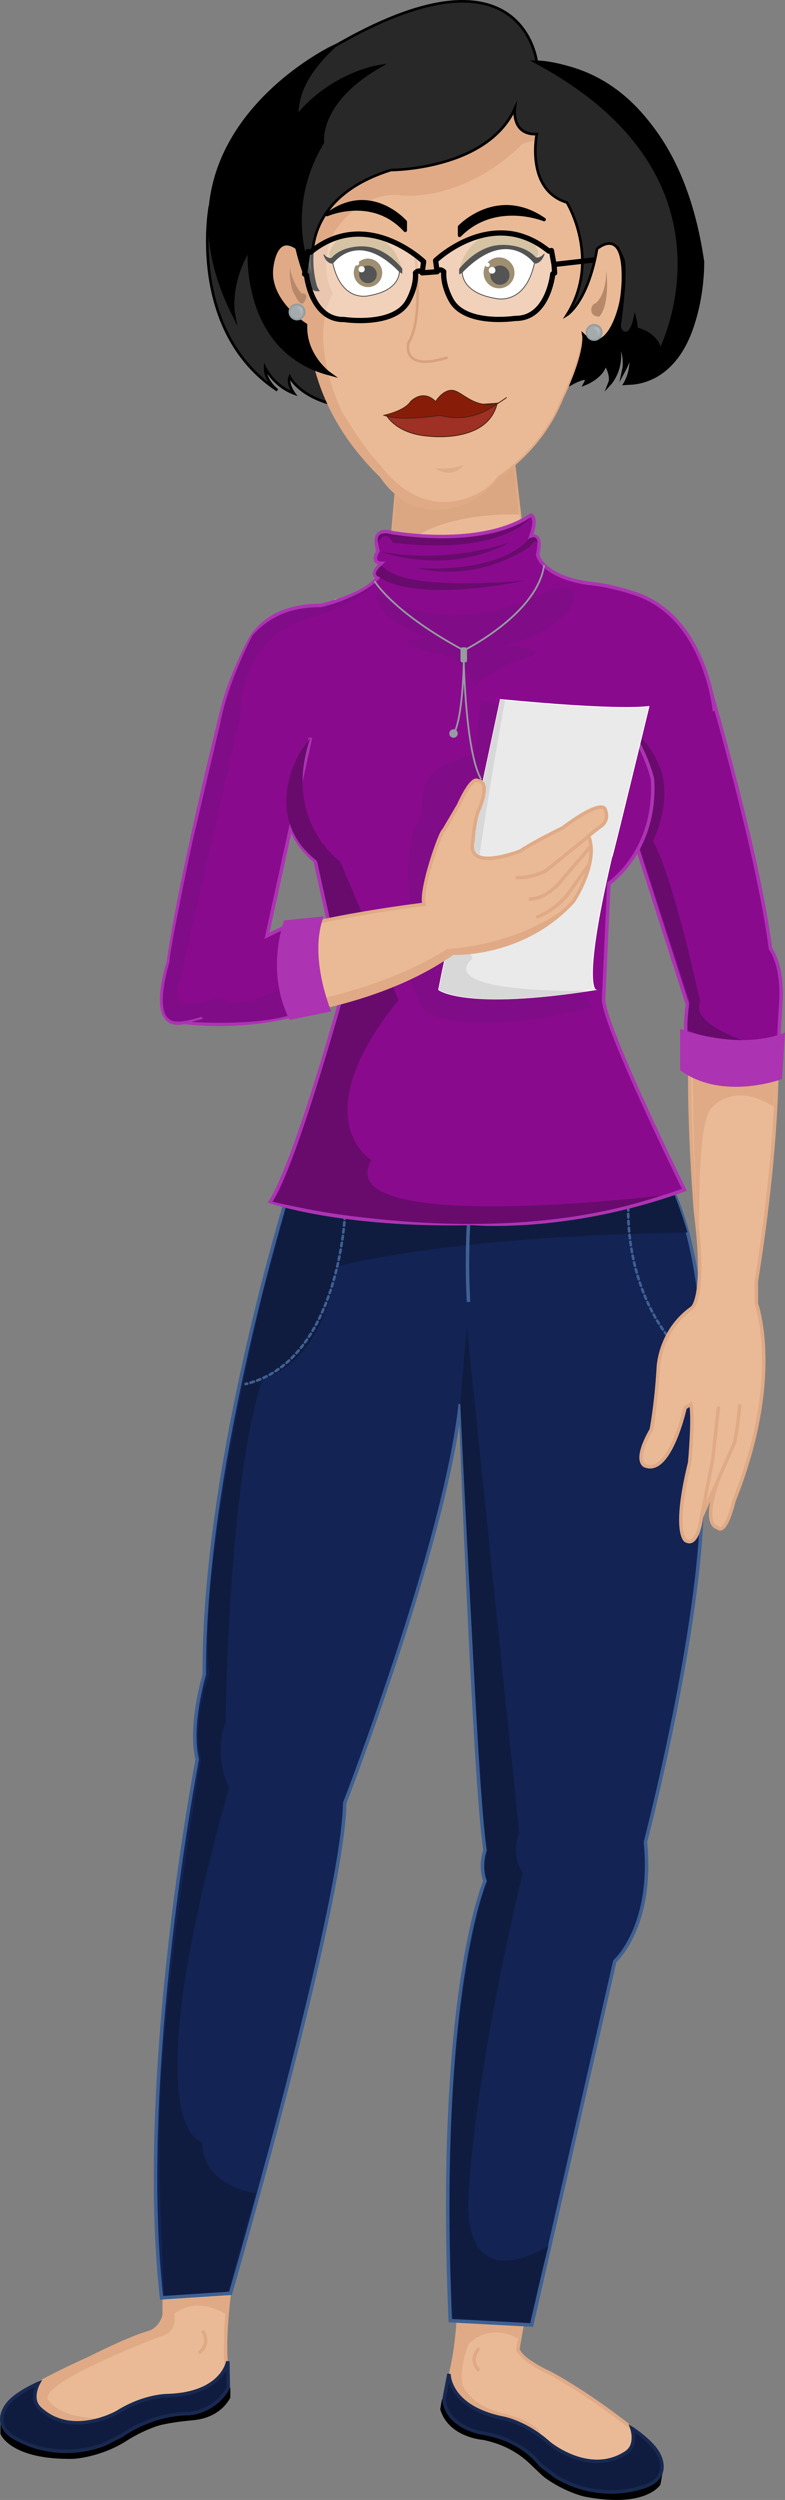 <?xml version="1.0" encoding="utf-8"?>
<!-- Generator: Adobe Illustrator 19.0.0, SVG Export Plug-In . SVG Version: 6.00 Build 0)  -->
<svg version="1.1" id="Capa_1" xmlns="http://www.w3.org/2000/svg" xmlns:xlink="http://www.w3.org/1999/xlink" x="0px" y="0px"
	 viewBox="0 0 188.761 600.629" style="enable-background:new 0 0 188.761 600.629;" xml:space="preserve">
<rect x="0" y="0" width="188.761" height="600.629" fill="#808080" stroke="none"/>
<style type="text/css">
	.st0{fill:#EABA96;stroke:#E0AA86;stroke-width:0.839;stroke-miterlimit:10;}
	.st1{fill:#E0AA86;}
	.st2{stroke:#000000;stroke-width:0.629;stroke-linecap:square;stroke-linejoin:bevel;stroke-miterlimit:10;}
	.st3{fill:#0F1C3F;stroke:#182951;stroke-width:0.839;stroke-miterlimit:10;}
	.st4{fill:#132354;stroke:#3F6093;stroke-width:0.839;stroke-miterlimit:10;}
	.st5{fill:#0F1C3F;}
	.st6{fill:none;stroke:#3F6093;stroke-width:0.839;stroke-miterlimit:10;}
	.st7{fill:none;stroke:#3F6093;stroke-width:0.629;stroke-linecap:round;stroke-linejoin:round;}
	.st8{fill:none;stroke:#3F6093;stroke-width:0.629;stroke-linecap:round;stroke-linejoin:round;stroke-dasharray:0.83,0.83;}
	
		.st9{fill:none;stroke:#3F6093;stroke-width:0.629;stroke-linecap:round;stroke-linejoin:round;stroke-miterlimit:10;stroke-dasharray:0.839;}
	.st10{fill:none;stroke:#E0AA86;stroke-width:0.839;stroke-miterlimit:10;}
	.st11{fill:#8A0A8E;stroke:#AC34B2;stroke-width:0.839;stroke-miterlimit:10;}
	.st12{fill:#680B6D;}
	.st13{fill:#EABA96;stroke:#E0AA86;stroke-width:0.419;stroke-miterlimit:10;}
	.st14{fill:#DBA682;}
	.st15{fill:#810C87;}
	.st16{fill:#EAEAEA;stroke:#FFFFFF;stroke-width:0.21;stroke-miterlimit:10;}
	.st17{fill:#D8D8D8;}
	.st18{fill:#959DA0;stroke:#959DA0;stroke-width:0.419;stroke-miterlimit:10;}
	.st19{fill:none;stroke:#959DA0;stroke-width:0.419;stroke-miterlimit:10;}
	.st20{fill:#282828;stroke:#000000;stroke-width:0.629;stroke-miterlimit:10;}
	.st21{fill:#B7896A;}
	.st22{fill:#DDAC8A;}
	.st23{stroke:#000000;stroke-width:0.839;stroke-miterlimit:10;}
	.st24{fill:#C1A578;}
	.st25{stroke:#000000;stroke-width:0.21;stroke-linecap:round;stroke-linejoin:round;stroke-miterlimit:10;}
	.st26{fill:#FFFFFF;stroke:#000000;stroke-width:0.21;stroke-linecap:round;stroke-linejoin:round;stroke-miterlimit:10;}
	.st27{fill:#70582D;}
	.st28{fill:#FFFFFF;}
	.st29{stroke:#000000;stroke-width:0.839;stroke-linecap:round;stroke-linejoin:round;stroke-miterlimit:10;}
	.st30{fill:#9E3025;stroke:#4C2311;stroke-width:0.21;stroke-miterlimit:10;}
	.st31{fill:#871D08;stroke:#4C2311;stroke-width:0.21;stroke-miterlimit:10;}
	.st32{fill:none;stroke:#D8A27D;stroke-width:0.629;stroke-miterlimit:10;}
	.st33{fill:#AC34B2;stroke:#AC34B2;stroke-width:0.419;stroke-miterlimit:10;}
	.st34{fill:#A5ABAD;stroke:#959DA0;stroke-width:0.419;stroke-miterlimit:10;}
	.st35{fill:#B1BABC;}
	.st36{opacity:0.33;fill:#FFFFFF;}
	.st37{fill:none;stroke:#000000;stroke-width:1.258;stroke-linecap:round;stroke-linejoin:round;stroke-miterlimit:10;}
</style>
<g id="XMLID_59_">
	<path id="XMLID_58_" class="st0" d="M9.194,572.631c0,0,11.071-6.14,21.635-9.664c0,0,7.599-1.893,8.657-4.405v-12.886
		l16.718-2.088c0,0-2.43,13.684-1.892,23.164l0.392,4.829l-6.067,3.98l-8.158,1.631l-8.222,2.61
		c0,0-8.026,3.067-8.287,3.132s-10.701,0.848-10.701,0.848l-5.416-3.002c0,0-0.652-3.263-0.652-3.589
		S9.194,572.631,9.194,572.631z"/>
	<path id="XMLID_57_" class="st0" d="M48.7,559.966c0,0,2.219,3.067-0.913,5.351"/>
	<path id="XMLID_56_" class="st0" d="M151.951,583.421c0,0-9.849-7.954-19.649-13.243c0,0-7.16-3.173-7.77-5.829
		l2.218-12.694l-16.109-4.934c0,0,0.039,13.898-2.123,23.144l-1.217,4.689l5.292,4.965l7.755,3.011l7.65,3.986
		c0,0,7.378,4.402,7.624,4.512c0.246,0.109,10.395,2.677,10.395,2.677l5.852-2.025c0,0,1.204-3.102,1.26-3.423
		C153.185,587.935,151.951,583.421,151.951,583.421z"/>
	<path id="XMLID_55_" class="st0" d="M115.214,564.145c0,0-2.713,2.639-0.021,5.428"/>
	<path id="XMLID_54_" class="st1" d="M39.485,552.593l15.406-1.044l-0.711,4.372c0,0-6.721-4.372-12.267,0
		c0,0,0.979,4.437-3.263,5.416c0,0-31.385,11.81-26.753,15.595c0,0,2.088,3.654,11.223,4.111
		c0,0-7.699,3.75-13.572-2.431c0,0-3.431-3.542,0.96-6.689c0,0,17.375-9.737,25.336-11.956
		C35.846,559.966,39.732,558.922,39.485,552.593z"/>
	<path id="XMLID_53_" class="st2" d="M55.079,573.675c-3.661,5.99-8.964,6.155-8.964,6.155
		c-11.016,0.992-16.754,5.263-16.754,5.263l-4.178,2.117c-11.314,4.341-20.381-0.844-20.381-0.844
		c-3.086-1.352-4.156-3.044-4.349-4.569l-0.035,0.028v2.871c0,0,2.312,5.994,17.156,5.742c0,0,6.264-0.258,12.528-4.175
		c0,0,3.056-2.098,7.294-3.59c2.147-0.756,6.399-1.282,8.888-1.502c2.952-0.26,6.666-1.411,8.794-5.2V573.675z"/>
	<path id="XMLID_52_" class="st3" d="M9.194,572.631c0,0-5.582,2.408-7.485,5.139c0,0-4.414,5.307,3.095,8.596
		c0,0,9.068,5.185,20.381,0.844l4.178-2.117c0,0,6.94-5.226,16.174-5.207c0,0,6.061-0.325,9.355-6.211l-0.1-6.364
		c0,0-1.242,7.902-14.64,8.25c0,0-5.576,0-11.923,4.002c0,0-10.98,6.308-18.679-0.952
		C7.141,576.34,9.194,572.631,9.194,572.631z"/>
	<path id="XMLID_51_" class="st1" d="M124.455,561.815c0,0-6.046-4.002-11.745,1.305c0,0-2.438,5.673-1.435,10.005
		c0,0,1.74,4.829,9.918,6.786c0,0,7.221,1.611,8.743,4.612h-4.611l-11.323-2.353l-5.076-3.868l-0.977-7.97
		c0,0,1.902-8.394,2.07-13.241c0.168-4.846,0,0,0,0l15.299,0.811L124.455,561.815z"/>
	<path id="XMLID_50_" class="st2" d="M106.57,576.551c2.682,7.231,10.332,8.117,10.332,8.117
		c8.672,2.125,13.037,7.557,13.037,7.557l3.751,2.805c10.398,6.224,20.223,2.676,20.223,2.676
		c3.273-0.8,4.618-2.283,5.07-3.752l0.03,0.033l-0.494,2.828c0,0-3.309,5.506-17.888,2.704
		c0,0-4.55-0.99-9.326-4.423c-0.766-0.55-2.831-2.603-3.946-3.648c-1.92-1.801-5.563-4.456-11.159-5.559
		c0,0-8.055-0.54-10.024-7.075L106.57,576.551z"/>
	<path id="XMLID_13_" class="st3" d="M151.951,583.421c0,0,5.084,3.333,6.489,6.351c0,0,3.435,5.987-4.528,7.935
		c0,0-9.825,3.547-20.223-2.676l-3.751-2.805c0,0-4.048-6.029-13.797-7.654c0,0-8.521-1.181-9.387-7.988l1.194-6.252
		c0,0-0.137,7.998,13.001,10.647c0,0,5.493,0.96,11.056,5.994c0,0,9.73,8.103,18.564,2.277
		C153.334,587.427,151.951,583.421,151.951,583.421z"/>
	<path id="Pantalon" class="st4" d="M68.415,289.689c0,0-19.571,63.817-19.287,112.602c0,0-3.687,12.196-1.702,20.422
		c0,0-14.582,75.592-8.579,129.358l16.579-1.079c0,0,27.171-93.393,27.454-117.785c0,0,24.109-62.115,27.796-95.868
		c0,0,3.404,90.762,5.956,107.213c0,0-1.418,3.687,0,7.375c0,0-11.752,26.803-8.36,105.625l19.575,1.044l19.984-87.382
		c0,0,9.36-8.225,7.375-28.647c0,0,13.614-52.188,13.614-82.821c0,0,4.369-48.168-6.75-73.011l-52.246-6.406
		L68.415,289.689z"/>
	<path id="XMLID_12_" class="st5" d="M63.239,310.606c0,0,17.089-12.976,102.069-14.517c0,0-3.105-10.655-6.319-15.761
		c-3.215-5.105-1.938,0-1.938,0l-86.931,3.525C70.119,283.854,68.203,293.305,63.239,310.606z"/>
	<path id="XMLID_11_" class="st5" d="M112.237,318.619l-1.56,18.72c0,0,4.633,98.231,6.429,107.213
		c0,0-1.135,3.876,0,7.564c0,0-11.964,30.79-8.245,104.914l18.466,0.979l4.553-18.486c0,0-19.3,12.94-19.3-10.158
		c0,0,0.649-27.376,13.129-79.423c0,0-3.12-3.971-0.851-9.502L112.237,318.619z"/>
	<path id="XMLID_10_" class="st5" d="M63.239,310.606c0,0-16.096,66.819-12.882,91.59c0,0-4.296,11.036-2.027,20.679
		c0,0-8.178,47.415-9.744,80.301c-0.864,18.143,0.899,48.372,0.899,48.372l15.406-1.044l6.573-23.539
		c0,0-12.84-1.716-12.84-12.305c0,0-17.041-2.001,6.46-85.236c0,0-3.967-6.996-0.849-15.694
		c0,0,0.637-58.469,9.003-82.642c8.366-24.172,0,0,0,0s13.626-1.912,17.863-26.856c4.237-24.944,0,0,0,0l-10.126-8.304
		L63.239,310.606z"/>
	<path id="XMLID_9_" class="st6" d="M112.662,294.127c0,0-0.567,8.609,0,18.677"/>
	<g id="XMLID_49_">
		<g id="XMLID_69_">
			<path id="XMLID_72_" class="st7" d="M82.896,292.405c0,0-0.006,0.144-0.025,0.415"/>
			<path id="XMLID_71_" class="st8" d="M82.809,293.643c-0.524,6.163-3.903,33.444-22.938,38.666"/>
			<path id="XMLID_70_" class="st7" d="M59.463,332.417c-0.135,0.035-0.271,0.068-0.408,0.1"/>
		</g>
	</g>
	<path id="XMLID_48_" class="st9" d="M151.098,289.978c0,0-1.706,26.703,19.638,40.506"/>
	<path id="XMLID_47_" class="st0" d="M150.101,180.207c0,0,3.961-12.763,19.566-9.076c0,0,14.47,47.083,14.186,58.712
		c0,0,3.12,5.389,2.553,12.196c0,0,2.553,21.556-4.538,65.803v5.389c0,0,6.524,17.585-5.389,47.367
		c0,0-1.985,8.509-3.971,6.382c0,0-3.829-0.142,0.284-11.676l-4.113,9.123c0,0-0.851,7.516-3.829,5.673
		c0,0-3.12-1.985,0.993-18.72c0,0,0.993-10.636,0.284-14.04l-1.39,0.885c0,0-3.611,16.4-9.657,13.92
		c0,0-2.871-0.978,1.522-8.657c0,0,1.131-5.581,1.685-14.657c0,0,0.098-8.92,8.123-14.607c0,0,3.498-2.269,0.827-23.116
		c0,0-2.813-34.461-0.402-49.494C166.836,241.613,151.378,194.246,150.101,180.207z"/>
	<path id="XMLID_46_" class="st10" d="M172.792,337.906l-1.418,12.763c0,0-2.118,10.922-2.695,13.756"/>
	<path id="XMLID_45_" class="st10" d="M172.792,355.302l3.876-8.793c0,0,0.756-3.687,1.229-9.171"/>
	<path id="XMLID_44_" class="st1" d="M171.799,177.228c0,0-14.182,0.851-15.742,9.502l9.076,41.978
		c0,0,1.963,7.215,1.194,11.337l-14.241-46.004l-9.785-17.865l15.282-4.292l10.73-1.037L171.799,177.228z"/>
	<path id="XMLID_43_" class="st11" d="M171.119,166.77c0,0,11.192,38.343,14.15,61.137c0,0,3.297,4.179,2.436,13.92
		l-0.851,14.094c0,0-11.23,4.698-21.546-1.566c0,0-0.995-6.514,0-13.05l-15.177-47.265l-4.291-17.006"/>
	<path id="XMLID_42_" class="st12" d="M147.621,177.228l6.327,26.823l11.832,36.471c0,0-0.783,6.612-0.348,6.96
		c0,0,5.926,3.045,13.664,2.61c7.738-0.435,0,0,0,0s-13.142-4.263-10.706-9.309c0,0-6.498-30.189-11.34-38.715
		c0,0,4.455-8.961,1.938-16.878C158.988,185.19,154.518,171.964,147.621,177.228z"/>
	<path id="XMLID_41_" class="st1" d="M166.569,258.708c0,0,0.103,26.687,1.604,35.625c0,0-0.486-23.426,2.563-27.667
		c0,0,4.876-7.243,15.316-0.783l0.311-6.318C186.363,259.565,175.405,263.409,166.569,258.708"/>
	<path id="Cuello_3_" class="st13" d="M95.08,118.512l-1.466,16.949c0,0-4.085,7.985-12.813,8.635l22.097,21.354
		l31.937-26.554c0,0-7.165-0.186-8.595-5.571l-2.518-21.679L95.08,118.512z"/>
	<path id="Sombra_cuello_2_" class="st14" d="M124.797,123.654c0,0-23.998-1.47-31.183,11.807l1.621-16.949l28.342-6.866
		L124.797,123.654z"/>
	<g>
		<path id="XMLID_40_" class="st11" d="M146.18,140.819C146.589,140.879,146.677,140.891,146.18,140.819
			L146.18,140.819z"/>
		<path id="XMLID_39_" class="st11" d="M171.799,170.847c0,0-1.985-22.218-18.632-28.08c0,0-3.312-1.188-7.247-1.986
			c0.1,0.015,0.187,0.027,0.26,0.038c-0.076-0.011-0.165-0.024-0.261-0.038c-1.425-0.289-2.929-0.526-4.39-0.638
			l-0.001-0l0.001,0l-0.001-0l0,0c-11.245-1.634-12.245-6.849-12.245-6.849
			c1.305-5.612-1.646-4.385-1.646-4.385c1.747-4.907,0-5.14,0-5.14c-12.042,8.093-33.246,4.208-33.246,4.208
			c-5.66-1.663-3.493,4.393-3.493,4.393c-1.845,2.991,0.774,2.969,0.774,2.969
			c-3.028,2.959-0.774,3.436-0.774,3.436c-3.542,4.437-13.815,6.683-13.815,6.683l0,0
			c-4.835-0.017-12.57,1.112-16.752,7.803c0,0-6.098,10.92-7.658,20.705c0,0,3.924,6.334,19.145,6.524
			c0,0-8.934,15.742,3.971,26.378l6.807,30.774c0,0-11.204,41.127-17.585,51.054c0,0,17.018,5.956,48.643,5.247
			c0,0,22.691,2.127,50.912-8.084c0,0-19.145-38.858-19.429-45.665l1.276-27.938c0,0,11.487-7.658,10.494-24.96
			c0,0-0.709-3.971-4.255-10.353"/>
	</g>
	<path id="XMLID_38_" class="st15" d="M98.74,217.101c0,0-2.624-13.825,2.86-21.956c0,0-1.513-8.887,5.484-11.534
		l6.996-2.695l1.513-12.858l8.424,2.789v34.988l-4.454,30.916h19.856l2.884,5.098c0,0-24.953,7.731-39.945,1.513
		C102.357,243.362,94.368,232.628,98.74,217.101z"/>
	<path id="sombra_camisa" class="st12" d="M73.687,178.788l-1.396,1.702c0,0-9.927,15.6,3.971,26.378l6.807,30.774
		c0,0-12.953,46.279-17.585,51.054c0,0,51.243,13,93.504-1.466c0,0-80.268,9.738-69.679-8.509
		c0,0-16.545-9.927,6.528-38.452l-13.997-33.212C81.841,207.057,66.808,198.643,73.687,178.788z"/>
	<path id="XMLID_37_" class="st16" d="M120.32,168.058c0,0-12.669,59.61-13.992,65.472l-0.851,4.255
		c0,0,6.145,5.011,37.723,0c0,0-3.398-1.364,4.349-33.75c0,0-3.12,13.612,8.509-34.322
		C156.058,169.712,150.101,170.941,120.32,168.058z"/>
	<path id="XMLID_36_" class="st17" d="M121.453,168.166c0,0-10.979,59.832-7.758,62.101c0,0-11.603,7.871,27.434,7.835
		c0,0-26.787,4.574-35.653-0.319l14.843-69.726L121.453,168.166z"/>
	<path id="Brazo_izq" class="st0" d="M54.163,174.605c0,0-8.911,32.452-12.504,59.492c0,0-5.862,12.48,2.647,11.534
		c0,0,39.613,0.945,64.573-16.64c0,0,16.83,0.922,29.026-12.48c0,0,6.24-9.454,3.593-15.694l2.647-2.08
		c0,0,2.647-1.324,1.324-4.349c0,0-0.567-2.647-10.211,4.538c0,0-7.753,3.782-10.022,5.484
		c0,0-13.236,5.295-11.534-2.269c0,0,0.284-4.349,1.182-6.996c0,0,3.451-7.374,0-7.564c0,0-1.252-1.513-4.62,5.862
		l-3.558,6.051c-0.733,0.043-5.788,14.498-4.727,17.774c0,0-33.09,3.971-41.032,9.454
		c0,0,8.203-36.305,10.778-46.705C71.724,180.018,60.686,174.605,54.163,174.605z"/>
	<path id="XMLID_35_" class="st1" d="M52.674,180.256c0,0,8.595,2.489,12.142,7.498
		c1.685,2.38-3.869,38.968-3.869,38.968l3.251-1.888l8.898-42.452L53.74,176.175L52.674,180.256z"/>
	<path id="XMLID_34_" class="st1" d="M40.173,238.309c0,0-0.546,5.147,3.425,5.573c0,0,37.729,0.569,63.962-15.883
		c0,0,18.149-0.71,30.346-11.488c0,0-8.7,12.054-29.026,12.48c0,0-18.199,15.694-64.573,16.64
		C44.306,245.631,38.1,246.667,40.173,238.309z"/>
	<path id="dedo_izq1" class="st10" d="M141.631,200.817l-10.288,8.32c0,0-3.172,1.891-7.326,1.702"/>
	<path id="dedo_izq2" class="st10" d="M142.103,203.283l-6.923,8.036c0,0-3.325,4.697-8.012,4.697"/>
	<path id="dedo_izq3" class="st10" d="M141.776,207.5l-5.219,7.31c0,0-2.411,3.474-7.587,5.602"/>
	<path id="XMLID_33_" class="st11" d="M53.106,171.723c0,0-9.996,40.107-12.607,59.369c0,0-5.564,16.698,3.807,14.539
		c9.371-2.159,0,0,0,0s12.55,1.764,25.6-1.542c0,0-4.872-13.398,0-22.098l-5.708,2.843l10.458-47.606"/>
	<circle id="XMLID_32_" class="st18" cx="109.056" cy="176.229" r="0.805"/>
	<path id="XMLID_31_" class="st15" d="M90.389,142.43c0,0,15.927,12.239,42.027-0.667c0,0,8.613-3,4.567,4.902
		c0,0-8.394,8.293-17.117,8.424c0,0,17.422,0.392,3.436,4.045c0,0-8.49,3.654-8.628,6.264
		c0,0-3.49-7.96-9.057-8.222c0,0-15.746-3.313-2.957-3.875C102.662,153.301,89.862,148.563,90.389,142.43z"/>
	<path id="XMLID_30_" class="st15" d="M91.243,138.645c0,0-0.848,3.263-14.029,7.439c0,0-9.523-1.406-16.506,6.605
		c0,0-5.853,10.925-7.767,21.148l-6.83,29.102c0,0-5.481,25.944-5.351,28.153c0,0-3.741,11.78,0.174,13.911
		c0,0,1.175,1.349,7.439-0.696l0.478,0.435l-2.784,0.783c0,0,14.747,1.044,23.403-1.566c0,0-1.914-3.48-2.045-6.569
		c0,0-10.614,6.177-14.268,1.871c0,0-14.312,6.394-9.57-4.829l14.312-62.71c0,0-0.74-19.332,18.248-23.682
		C76.148,148.041,88.596,144.37,91.243,138.645"/>
	<path id="XMLID_29_" class="st19" d="M90.085,139.653c0,0,4.42,7.475,21.451,16.61c0,0,17.671-8.743,19.308-20.489"/>
	<path id="XMLID_28_" class="st18" d="M111.874,158.938h-0.71c-0.119,0-0.216-0.097-0.216-0.216v-2.765
		c0-0.119,0.097-0.216,0.216-0.216h0.71c0.119,0,0.216,0.097,0.216,0.216v2.765
		C112.09,158.841,111.993,158.938,111.874,158.938z"/>
	<path id="XMLID_27_" class="st19" d="M111.519,158.938c0,0,0.451,22.033,4.192,28.297"/>
	<path id="XMLID_26_" class="st19" d="M111.519,158.938c0,0-0.158,13.376-2.463,17.509"/>
	<path id="XMLID_25_" class="st20" d="M87.082,9.842L50.453,49.678c0,0-5.448,29.762,16.235,44.095
		c0,0-3.064-2.414-2.925-5.385c0,0,2.009,4.271,6.923,6.128c0,0-1.728-2.362-1.006-3.966c0,0,1.8,3.937,8.874,6.18
		L87.082,9.842z"/>
	<path id="Cara_6_" class="st13" d="M74.209,69.068c0,0,0.928,11.985,3.676,24.65c0,0,3.566,11.103,13.686,20.805
		c0,0,4.782,7.799,12.72,7.66c0,0,8.4,1.393,15.62-7.66c0,0,14.49-8.759,17.386-26.322L140.64,63.7
		l-2.785-21.177l-8.774-16.851l-1.671-6.963l-16.851,4.735L82.844,34.446L73.259,45.03L74.209,69.068z"/>
	<path id="Sombra_cara_10_" class="st1" d="M125.192,35.003c0,0-12.134,12.813-28.564,11.977c0,0-8.666-1.95-16.012,8.362
		c0,0-4.523,7.313-0.59,15.143c0,0-6.373,9.362,2.122,28.302c0,0,5.896,9.749,9.424,13.091
		c0,0,10.599,15.98,26.491,4.717c0,0-13.865,14.502-26.491-2.071c0,0-11.546-9.331-15.922-25.932
		c0,0-3.947-9.86-4.225-12.366l-7.66-6.355l1.532-10.58c0,0,3.76-2.516,4.178-2.748s1.95,2.971,1.95,2.971
		s1.72,2.828,1.835,1.902c0.115-0.927,5.228-17.221,5.387-17.778c0.159-0.557,14.782-8.635,14.782-8.635
		l10.306-3.064l11.838-5.292l9.052-3.621l7.335,11.141C131.959,34.167,127.194,33.144,125.192,35.003z"/>
	<path id="sombra_oreja_izq_5_" class="st21" d="M69.706,64.177c0,0,0.325,3.352,2.785,6.308c0,0,1.999-0.201,0.767,1.888
		c0,0-0.767,1.95-2.346-1.486C70.913,70.887,69.474,69.026,69.706,64.177z"/>
	<path id="barbilla_6_" class="st22" d="M104.616,112.482c0,0,4.039,2.971,6.87-0.836
		C111.486,111.646,109.119,112.9,104.616,112.482z"/>
	<path id="oreja_der_6_" class="st13" d="M134.92,96.688c-0.814,0.718,4.466-7.928,5.302-16.563c0,0,2.829,4.685,5.926,0
		c0,0,6.887-10.217,4.751-18.246c0,0-3.576-10.165-6.709-4.965L140.64,63.7"/>
	<path id="Sobra_oreja_der_6_" class="st21" d="M145.792,65.02c0,0,1.021,7.905-1.671,11.041c0,0-2.414,0.165-1.857-2.249
		c0,0,0.494-1.033,0.851-0.888C143.115,72.924,145.702,71.466,145.792,65.02z"/>
	<path id="cabello_11_" class="st20" d="M71.424,28.039c0,0,8.913-10.306,19.497-11.977c0,0-13.37,6.963-13.37,18.105
		c0,0-11.234,14.205-1.393,35.374c0,0-7.799-20.611,17.826-28.689c0,0,23.118,0,29.803-14.762
		c0,0-0.836,6.406,5.292,6.128c0,0-2.785,13.37,7.242,16.433c0,0,8.356,13.648,0,27.018
		c0,0,5.014-3.064,7.242-15.876c0,0,6.441-5.78,6.232,7.194c0,0,0.07,14.462-7.374,15.298
		c0,0-0.251,3.133-3.037,6.475c0,0,2.785,0.557,1.393,3.342c0,0,4.178-1.393,4.735-4.735
		c0,0,1.671,2.507,1.114,4.735c0,0,3.342-3.064,1.95-9.47c0,0,1.95,1.393,1.393,6.406
		c0,0,2.785-4.457,2.785-10.027c-1.789,7.127-0.152,8.119-2.368,13.091c0,0,17.687,2.228,18.523-29.246
		c0,0-4.735-45.68-39.83-47.908c0,0-3.342-30.36-49.022-3.621C80.058,11.327,71.424,18.012,71.424,28.039z"/>
	<path id="mechon_izq_6_" class="st23" d="M80.058,11.327c0,0-45.123,21.447-23.954,64.063c0,0-1.393-7.242,3.9-15.876
		c0,0-2.135,24.604,19.165,30.267c0,0-5.991-4.264-5.703-11.698c0,0-8.808-5.478-8.21-13.277
		c0,0,0.597-9.192,6.168-5.292c0,0,2.228,10.027,4.735,10.027c0,0-9.888-16.712,1.393-35.374
		c0,0-1.532-9.331,13.37-18.105c0,0-11.281,1.81-19.497,11.977C71.424,28.039,69.892,20.798,80.058,11.327z"/>
	<path id="sombra_cabello_der_6_" class="st23" d="M129.08,14.948c0,0,32.867-0.001,39.83,47.908
		c0,0,0.696,27.853-18.523,29.246c0,0,2.759-4.604,2.368-13.091c0,0,5.153,0.836,5.989,5.431
		C158.744,84.443,180.609,42.663,129.08,14.948z"/>
	<path id="sombra_cabello_der_2_6_" class="st23" d="M140.431,80.717c0,0,0.534,2.991-2.832,11.246
		c0,0,4.665-2.553,3.18,0.139c0,0,4.085-1.625,4.735-4.735c0,0,2.182,2.043,1.114,4.735
		c0,0,3.43-3.763,1.95-9.47c0,0,2.507,1.3,1.393,6.406c0,0,3.946-7.288,2.692-12.209
		c0,0-0.453,2.292-1.486,3.018c-1.033,0.725-2.646-0.116-2.182-2.46c0,0,1.801-12.952,0.603-15.459
		c0,0,0.868,4.695-0.011,9.544C148.395,78.057,144.922,84.928,140.431,80.717z"/>
	<g id="ojo_der_11_">
		<path id="parpado_der_6_" class="st24" d="M110.511,64.667c0,0,1.346-7.196,8.542-9.052c0,0,8.263-2.043,10.399,5.06
			l-0.464,1.692c0,0-3.064-3.641-8.31-3.418C120.678,58.948,112.647,60.442,110.511,64.667z"/>
		<path id="pestaña_der_6_" class="st25" d="M111.161,65.363l-0.65,0.429v-1.125c0,0,4.202-5.672,10.166-5.719
			c0,0,5.199-0.316,8.124,2.98c0,0,0.975,0.371,2.043-0.882c0,0-0.65,2.228-2.321,2.182L111.161,65.363z"/>
		<path id="XMLID_24_" class="st26" d="M111.161,65.363c0,0-0.371,4.921,7.892,6.313c0,0,7.149,2.033,9.47-8.449
			C128.523,63.228,122.117,54.129,111.161,65.363z"/>
		<circle id="XMLID_5_" class="st27" cx="120.002" cy="65.555" r="3.721"/>
		<circle id="XMLID_4_" cx="120.21" cy="66.101" r="2.305"/>
		<circle id="XMLID_3_" class="st28" cx="118.329" cy="64.939" r="0.807"/>
		<circle id="XMLID_2_" class="st28" cx="117.233" cy="63.617" r="0.518"/>
		<path id="ceja_der_6_" class="st29" d="M110.511,56.543v-2.043c0,0,9.006-9.563,20.333-1.754
			C130.845,52.746,119.053,47.908,110.511,56.543z"/>
	</g>
	<g id="Ojo_izq_6_">
		<path id="parpado_izq_6_" class="st24" d="M96.628,64.57c0,0-1.241-6.633-7.873-8.344c0,0-7.617-1.883-9.585,4.664
			l0.428,1.559c0,0,2.824-3.357,7.66-3.151C87.257,59.298,94.66,60.675,96.628,64.57z"/>
		<path id="pestaña_izq_6_" class="st25" d="M96.029,65.211l0.599,0.396v-1.038c0,0-3.873-5.229-9.371-5.271
			c0,0-4.793-0.291-7.488,2.747c0,0-0.899,0.342-1.883-0.813c0,0,0.599,2.054,2.139,2.011L96.029,65.211z"/>
		<path id="cuenca_izq_6_" class="st26" d="M96.029,65.211c0,0,0.342,4.536-7.274,5.82c0,0-6.59,1.874-8.729-7.788
			C80.025,63.243,85.93,54.856,96.029,65.211z"/>
		<circle id="iris_izq_6_" class="st27" cx="88.483" cy="65.555" r="3.43"/>
		<circle id="pupila_izq_6_" cx="88.483" cy="65.921" r="2.124"/>
		<circle id="brillo_1_izq_6_" class="st28" cx="86.962" cy="64.694" r="0.744"/>
		<circle id="brillo_2_izq_6_" class="st28" cx="85.882" cy="63.291" r="0.477"/>
		<path id="ceja_izq_6_" class="st29" d="M97.447,55.342v-2.043c0,0-8.327-9.563-18.801-1.754
			C78.646,51.545,89.549,46.707,97.447,55.342z"/>
	</g>
	<g id="Boca_2_">
		<path id="XMLID_6_" class="st30" d="M93.082,99.999c0,0,2.394,4.207,9.784,4.771c0,0,14.384,1.951,16.68-7.886
			l-13.995,0.968L93.082,99.999z"/>
		<path id="XMLID_1_" class="st31" d="M92.363,99.774c0,0,4.865-0.984,6.38-3.292c0,0,2.865-3.145,6.01,0
			c0,0,1.623-2.693,3.816-2.708c2.473-0.017,5.295,4.643,10.978,3.111c0,0-5.567,5.13-13.8,2.903
			C105.747,99.788,96.499,101.333,92.363,99.774z"/>
		<path id="XMLID_23_" class="st31" d="M117.914,98.062c0,0,2.161-1.317,3.925-2.571"/>
	</g>
	<path id="Nariz_6_" class="st32" d="M99.927,61.879c0,0,1.857,15.089-1.671,20.381c0,0-2.135,7.242,9.377,3.621"/>
	<path id="sombra_seno_izq" class="st12" d="M81.841,207.057c0,0-14.065-9.974-7.185-29.829l-2.364,3.262
		c0,0-9.927,15.6,3.971,26.378l0.881,3.984H83.44L81.841,207.057z"/>
	<path id="XMLID_22_" class="st12" d="M90.899,132.37c0,0,14.069,3.578,31.469-1.99
		C122.367,130.38,109.455,138.537,90.899,132.37"/>
	<path id="XMLID_21_" class="st12" d="M91.243,138.645c0,0,6.786,6.46,35.496,0.783c0,0-30.276,3.132-34.909-3.654
		C91.83,135.774,89.024,137.993,91.243,138.645z"/>
	<path id="XMLID_20_" class="st12" d="M127.065,129.51c0,0-5.394,8.091-26.97,6.96c0,0,13.398,4.002,27.231-5.046
		c0,0,1.645-2.234,1.925-0.837C129.251,130.587,129.447,128.075,127.065,129.51"/>
	<path id="XMLID_19_" class="st12" d="M90.899,130.38c0,0-0.83-2.893,2.759-2.11c0,0,22.968,4.241,33.995-4.045
		c0,0-6.38,9.374-33.238,6.155C94.415,130.38,92.838,126.748,90.899,130.38z"/>
	<path id="XMLID_18_" class="st33" d="M163.736,247.482c0,0,13.572,5.22,24.795,0.913l-0.683,10.701
		c0,0-14.063,5.22-24.112-2.088V247.482z"/>
	<path id="puño_mang_izq" class="st33" d="M68.471,221.317c0,0-4.502,12.006,1.305,23.49l9.592-1.958
		c0,0-5.351-12.879-1.827-22.438L68.471,221.317z"/>
	<g>
		<circle id="XMLID_17_" class="st34" cx="71.424" cy="74.942" r="1.829"/>
		<path id="XMLID_16_" class="st35" d="M71.353,73.862c0,0,1.278,0.374,0.989,1.966c0,0,0.682-0.992,0.121-1.821
			C72.463,74.007,72.138,73.476,71.353,73.862z"/>
	</g>
	<g>
		<circle id="XMLID_15_" class="st34" cx="142.866" cy="79.869" r="1.829"/>
		<path id="XMLID_14_" class="st35" d="M142.796,78.788c0,0,1.278,0.374,0.989,1.966c0,0,0.682-0.992,0.121-1.821
			C143.905,78.933,143.58,78.403,142.796,78.788z"/>
	</g>
	<path id="XMLID_8_" class="st36" d="M142.519,62.488L142.519,62.488l-9.298,1.056l-0.624-3.356l-0.639,0.136
		c-13.484-10.97-27.213,2.268-27.213,2.268l0.363,2.696l-3.602,0.267l0.363-2.696c0,0-13.729-13.239-27.213-2.268
		l-0.639-0.136l-0.769,5.403l0.449,0.204c0,0,1.089,10.839,9.035,10.703c0,0,11.918,1.822,15.379-4.356
		c0,0,2.05-3.451,1.794-6.853c0,0,0.897-1.015,1.602,0l3.602-0.267c0.705-1.015,1.602,0,1.602,0
		c-0.256,3.402,1.794,6.853,1.794,6.853c3.46,6.178,15.379,4.356,15.379,4.356
		c7.946,0.136,9.035-10.703,9.035-10.703l0.449-0.204l-0.145-2.047L142.519,62.488z"/>
	<path id="XMLID_7_" class="st37" d="M142.519,62.488L142.519,62.488l-9.298,1.056l-0.624-3.356l-0.639,0.136
		c-13.484-10.97-27.213,2.268-27.213,2.268l0.363,2.696l-3.602,0.267l0.363-2.696c0,0-13.729-13.239-27.213-2.268
		l-0.639-0.136l-0.769,5.403l0.449,0.204c0,0,1.089,10.839,9.035,10.703c0,0,11.918,1.822,15.379-4.356
		c0,0,2.05-3.451,1.794-6.853c0,0,0.897-1.015,1.602,0l3.602-0.267c0.705-1.015,1.602,0,1.602,0
		c-0.256,3.402,1.794,6.853,1.794,6.853c3.46,6.178,15.379,4.356,15.379,4.356
		c7.946,0.136,9.035-10.703,9.035-10.703l0.449-0.204l-0.145-2.047L142.519,62.488z"/>
</g>
<g id="XMLID_104_">
</g>
<g id="XMLID_105_">
</g>
<g id="XMLID_106_">
</g>
<g id="XMLID_107_">
</g>
<g id="XMLID_108_">
</g>
<g id="XMLID_109_">
</g>
<g id="XMLID_110_">
</g>
<g id="XMLID_111_">
</g>
<g id="XMLID_112_">
</g>
<g id="XMLID_113_">
</g>
<g id="XMLID_114_">
</g>
<g id="XMLID_115_">
</g>
<g id="XMLID_116_">
</g>
<g id="XMLID_117_">
</g>
<g id="XMLID_118_">
</g>
</svg>
